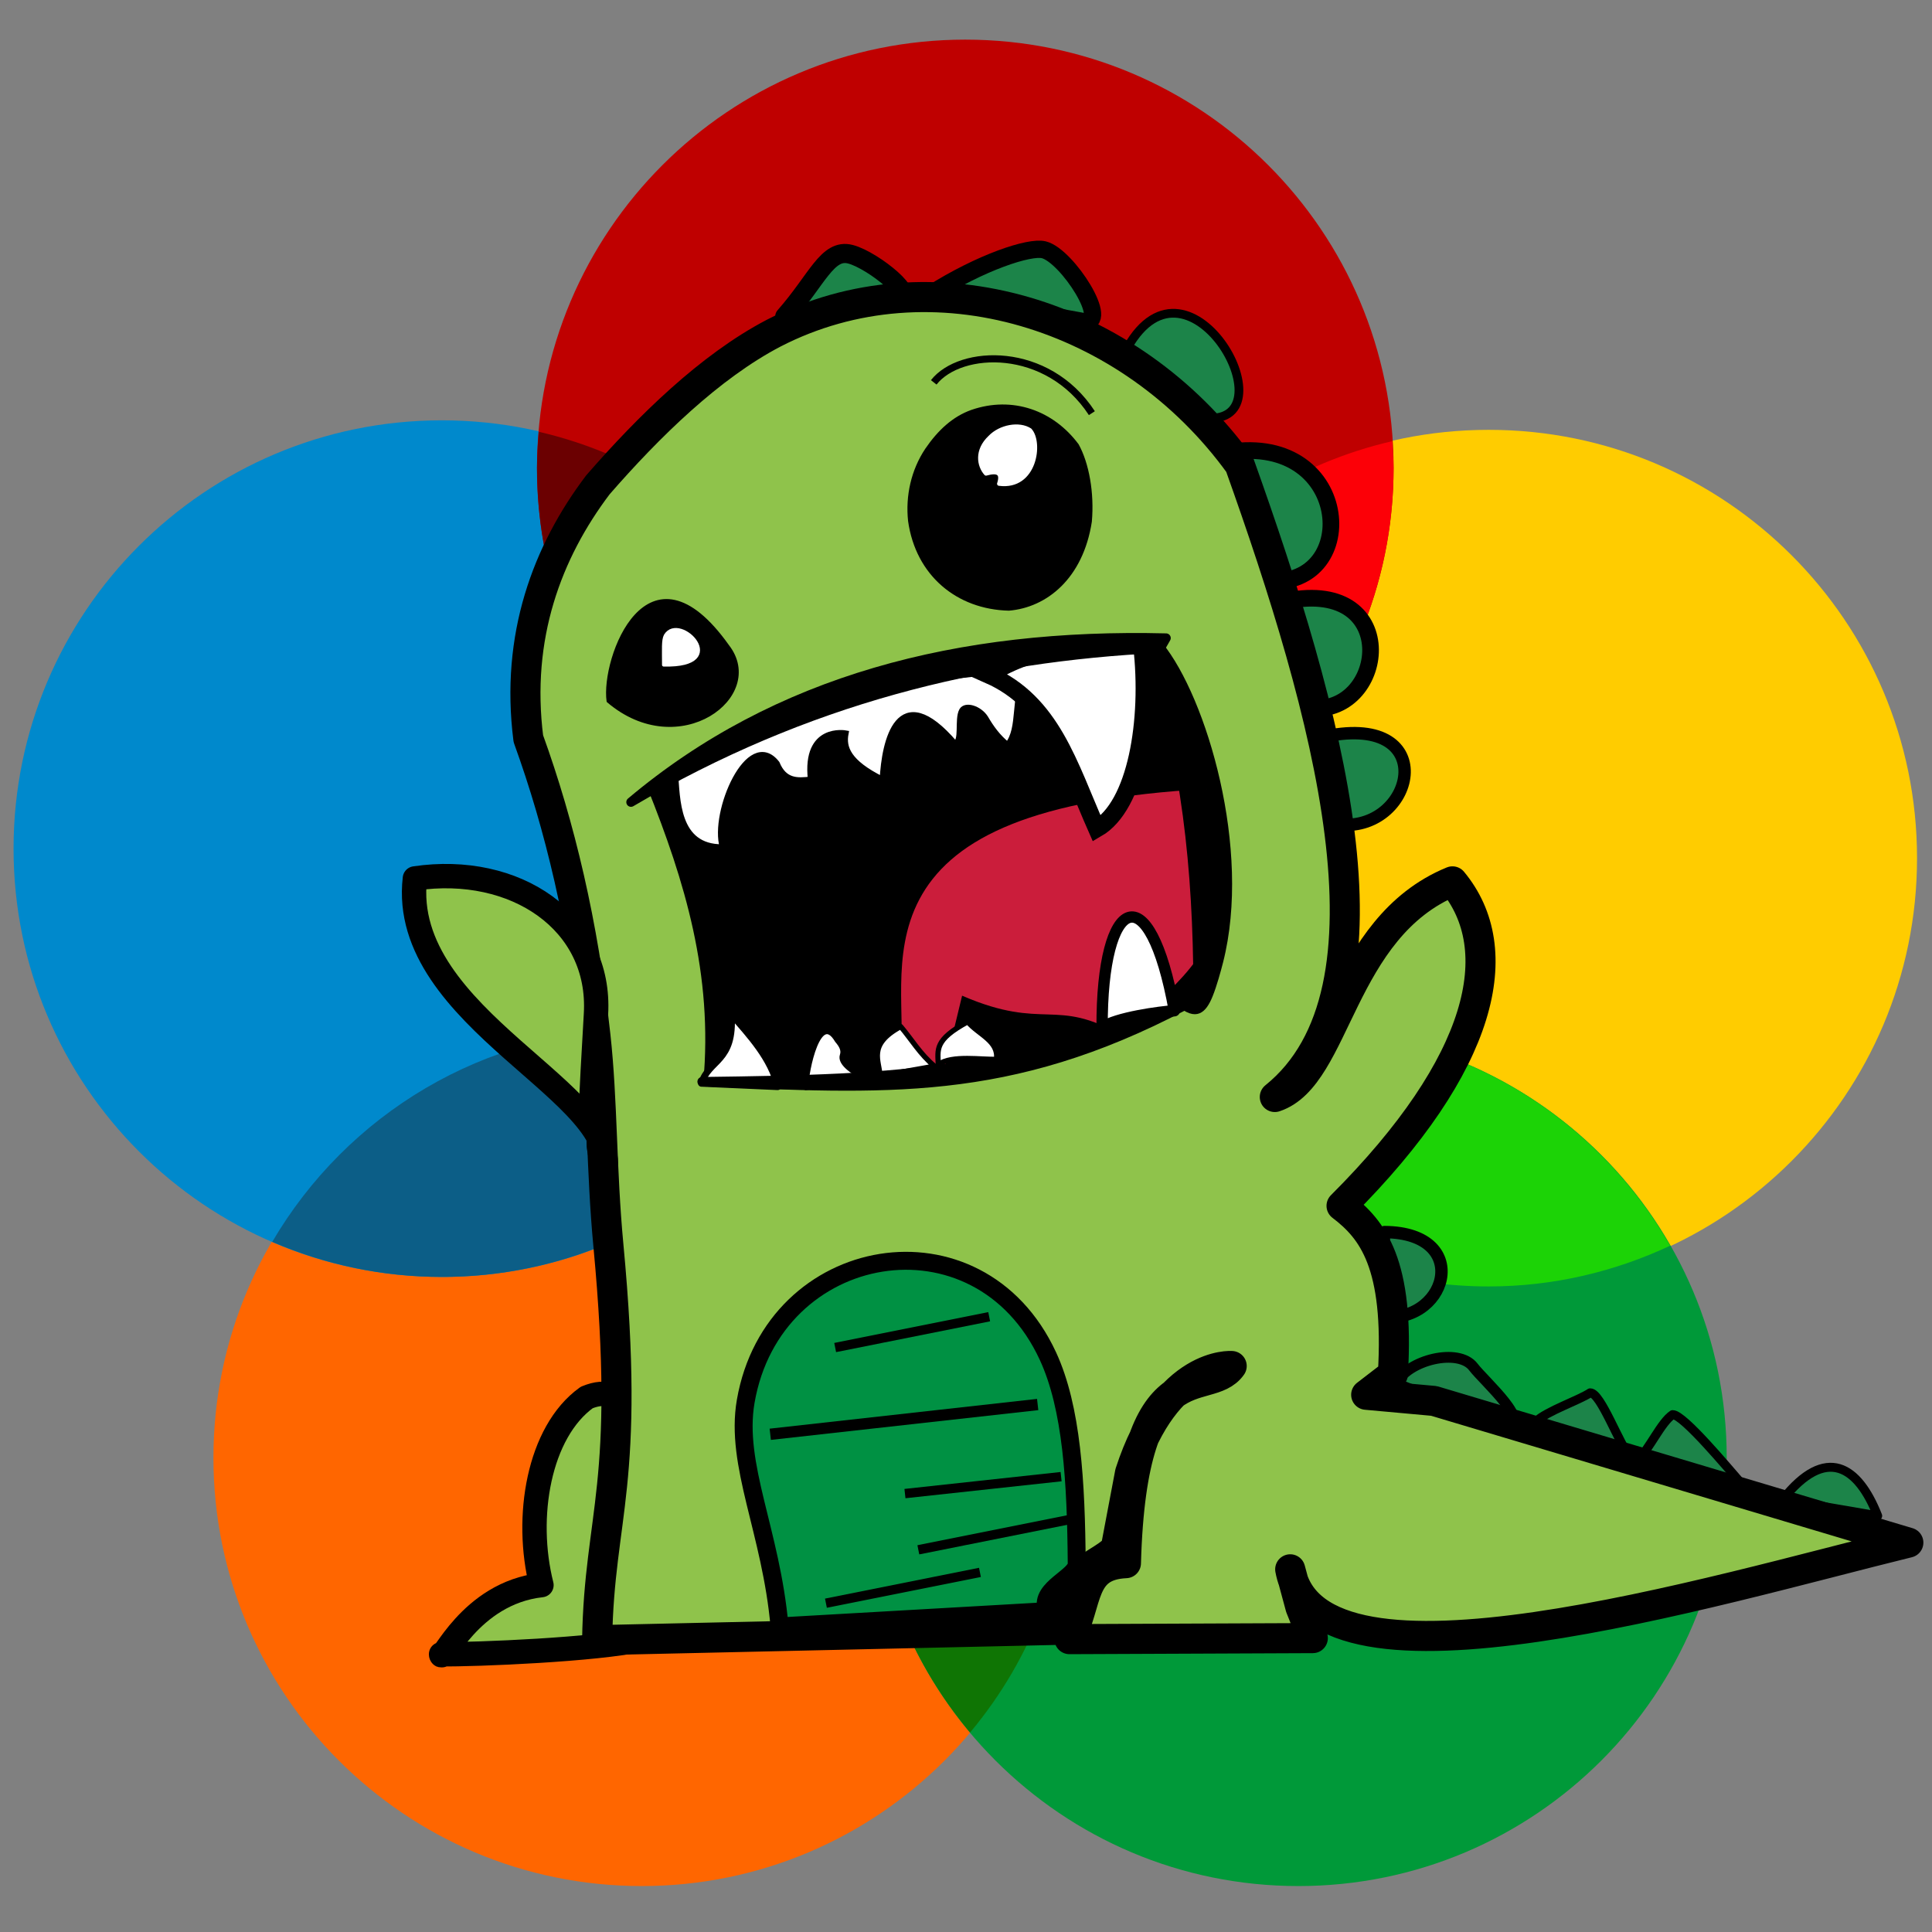<?xml version="1.0" encoding="UTF-8" standalone="no"?>
<!-- Created with Inkscape (http://www.inkscape.org/) -->

<svg
   xmlns:dc="http://purl.org/dc/elements/1.1/"
   xmlns:cc="http://creativecommons.org/ns#"
   xmlns:rdf="http://www.w3.org/1999/02/22-rdf-syntax-ns#"
   xmlns:svg="http://www.w3.org/2000/svg"
   xmlns="http://www.w3.org/2000/svg"
   xmlns:sodipodi="http://sodipodi.sourceforge.net/DTD/sodipodi-0.dtd"
   xmlns:inkscape="http://www.inkscape.org/namespaces/inkscape"
   width="102mm"
   height="102mm"
   viewBox="0 0 361.417 361.417"
   id="svg2"
   version="1.1"
   inkscape:version="0.91 r"
   sodipodi:docname="rawrtc-icon.svg">
  <rect x="0" y="0" width="361.417" height="361.417" fill="#808080" stroke="none"/>
  <title
     id="title4219">Rawr Dinosaur</title>
  <defs
     id="defs4" />
  <sodipodi:namedview
     id="base"
     pagecolor="#ffffff"
     bordercolor="#666666"
     borderopacity="1.0"
     inkscape:pageopacity="0.0"
     inkscape:pageshadow="2"
     inkscape:zoom="1.4"
     inkscape:cx="281.11546"
     inkscape:cy="44.246759"
     inkscape:document-units="px"
     inkscape:current-layer="layer1"
     showgrid="false"
     inkscape:snap-global="false"
     inkscape:window-width="2511"
     inkscape:window-height="1056"
     inkscape:window-x="49"
     inkscape:window-y="24"
     inkscape:window-maximized="1"
     fit-margin-top="1"
     fit-margin-left="1"
     fit-margin-right="1"
     fit-margin-bottom="1" />
  <g
     inkscape:groupmode="layer"
     id="layer2"
     inkscape:label="Layer 2"
     transform="translate(-11.433,-95.738)">
    <g
       transform="matrix(5.873,0,0,-5.873,211.592,368.441)"
       id="g376">
      <path
         inkscape:connector-curvature="0"
         id="path378"
         style="fill:#ff6600;fill-opacity:1;fill-rule:nonzero;stroke:none"
         d="m 0,0 c 0,-7.534 -6.107,-13.642 -13.641,-13.642 -7.535,0 -13.642,6.108 -13.642,13.642 0,7.534 6.107,13.642 13.642,13.642 C -6.107,13.642 0,7.534 0,0" />
    </g>
    <g
       transform="matrix(5.873,0,0,-5.873,370.052,256.272)"
       id="g404">
      <path
         inkscape:connector-curvature="0"
         id="path406"
         style="fill:#ffcc00;fill-opacity:1;fill-rule:nonzero;stroke:none"
         d="m 0,0 c 0,-7.533 -6.107,-13.642 -13.641,-13.642 -7.535,0 -13.642,6.109 -13.642,13.642 0,7.534 6.107,13.643 13.642,13.643 C -6.107,13.643 0,7.534 0,0" />
    </g>
    <g
       transform="matrix(5.873,0,0,-5.873,174.202,254.494)"
       id="g408">
      <path
         inkscape:connector-curvature="0"
         id="path410"
         style="fill:#0089cc;fill-opacity:1;fill-rule:nonzero;stroke:none"
         d="m 0,0 c 0,-7.533 -6.107,-13.642 -13.642,-13.642 -7.533,0 -13.641,6.109 -13.641,13.642 0,7.534 6.108,13.643 13.641,13.643 C -6.107,13.643 0,7.534 0,0" />
    </g>
    <g
       transform="matrix(5.873,0,0,-5.873,334.446,368.441)"
       id="g412">
      <path
         inkscape:connector-curvature="0"
         id="path414"
         style="fill:#009939;fill-opacity:1;fill-rule:nonzero;stroke:none"
         d="m 0,0 c 0,-7.534 -6.107,-13.642 -13.643,-13.642 -7.533,0 -13.641,6.108 -13.641,13.642 0,7.534 6.108,13.642 13.641,13.642 C -6.107,13.642 0,7.534 0,0" />
    </g>
    <g
       transform="matrix(5.873,0,0,-5.873,272.13,183.271)"
       id="g416">
      <path
         inkscape:connector-curvature="0"
         id="path418"
         style="fill:#bf0000;fill-opacity:1;fill-rule:nonzero;stroke:none"
         d="m 0,0 c 0,-7.534 -6.108,-13.642 -13.642,-13.642 -7.534,0 -13.642,6.108 -13.642,13.642 0,7.534 6.108,13.642 13.642,13.642 C -6.108,13.642 0,7.534 0,0" />
    </g>
    <g
       transform="matrix(5.873,0,0,-5.873,209.814,256.272)"
       id="g420">
      <path
         inkscape:connector-curvature="0"
         id="path422"
         style="fill:#fc0007;fill-opacity:1;fill-rule:nonzero;stroke:none"
         d="M 0,0 C 0,-0.287 0.025,-0.568 0.043,-0.851 6.094,0.545 10.61,5.955 10.61,12.43 c 0,0.287 -0.025,0.569 -0.043,0.852 C 4.516,11.885 0,6.475 0,0" />
    </g>
    <g
       transform="matrix(5.873,0,0,-5.873,220.384,295.944)"
       id="g424">
      <path
         inkscape:connector-curvature="0"
         id="path426"
         style="fill:#1cd306;fill-opacity:1;fill-rule:nonzero;stroke:none"
         d="m 0,0 c 2.351,-4.11 6.769,-6.887 11.843,-6.887 2.068,0 4.021,0.474 5.778,1.298 -2.35,4.11 -6.768,6.887 -11.843,6.887 C 3.71,1.298 1.757,0.824 0,0" />
    </g>
    <g
       transform="matrix(5.873,0,0,-5.873,174.202,368.441)"
       id="g428">
      <path
         inkscape:connector-curvature="0"
         id="path430"
         style="fill:#0f7504;fill-opacity:1;fill-rule:nonzero;stroke:none"
         d="M 0,0 C 0,-3.333 1.198,-6.383 3.184,-8.752 5.168,-6.383 6.366,-3.333 6.366,0 6.366,3.333 5.168,6.383 3.184,8.752 1.198,6.383 0,3.333 0,0" />
    </g>
    <g
       transform="matrix(5.873,0,0,-5.873,62.36,328.055)"
       id="g432">
      <path
         inkscape:connector-curvature="0"
         id="path434"
         style="fill:#0c5e87;fill-opacity:1;fill-rule:nonzero;stroke:none"
         d="m 0,0 c 1.657,-0.716 3.481,-1.117 5.401,-1.117 5.024,0 9.401,2.723 11.769,6.766 C 15.513,6.365 13.688,6.765 11.769,6.765 6.745,6.765 2.367,4.042 0,0" />
    </g>
    <g
       transform="matrix(5.873,0,0,-5.873,112.231,176.511)"
       id="g436">
      <path
         inkscape:connector-curvature="0"
         id="path438"
         style="fill:#6b0001;fill-opacity:1;fill-rule:nonzero;stroke:none"
         d="m 0,0 c -0.032,-0.38 -0.059,-0.762 -0.059,-1.151 0,-6.47 4.509,-11.875 10.553,-13.277 0.031,0.38 0.058,0.762 0.058,1.15 C 10.552,-6.808 6.044,-1.401 0,0" />
    </g>
  </g>
  <g
     inkscape:label="Layer 1"
     inkscape:groupmode="layer"
     id="layer1"
     transform="translate(-33.666,-116.457)">
    <flowRoot
       xml:space="preserve"
       id="flowRoot4707"
       style="font-style:normal;font-weight:normal;font-size:40px;line-height:125%;font-family:sans-serif;letter-spacing:0px;word-spacing:0px;fill:#000000;fill-opacity:1;stroke:none;stroke-width:1px;stroke-linecap:butt;stroke-linejoin:miter;stroke-opacity:1"><flowRegion
         id="flowRegion4709"><rect
           id="rect4711"
           width="3014.295"
           height="1814.234"
           x="-3260.773"
           y="-963.902" /></flowRegion><flowPara
         id="flowPara4713" /></flowRoot>    <g
       id="g4177"
       transform="matrix(0.409,0,0,0.409,99.754,120.76)">
      <g
         id="g4715">
        <path
           style="opacity:1;fill:#8fc34b;fill-opacity:1;fill-rule:evenodd;stroke:#000000;stroke-width:11.14;stroke-linecap:butt;stroke-linejoin:round;stroke-miterlimit:4;stroke-dasharray:none;stroke-opacity:1"
           d="M 132.021,739.323 C 128.169,704.587 143.355,613.544 106.757,628.676 84.766,644.496 78.233,683.435 86.072,714.477 c -32.995,3.648 -45.806,36.597 -45.926,31.618 15.82,0.201 71.26,-2.091 91.875,-6.771 z"
           id="path4180-6-3"
           inkscape:connector-curvature="0"
           sodipodi:nodetypes="ccccc" />
        <path
           style="opacity:1;fill:#1c8449;fill-opacity:1;fill-rule:evenodd;stroke:#000000;stroke-width:7.624;stroke-linecap:butt;stroke-linejoin:round;stroke-miterlimit:4;stroke-dasharray:none;stroke-opacity:1"
           d="m 391.789,198.166 30.435,57.143 c 40.727,-1.408 32.238,-74.327 -30.435,-57.143 z"
           id="path4188"
           inkscape:connector-curvature="0"
           sodipodi:nodetypes="ccc" />
        <path
           style="opacity:1;fill:#1c8449;fill-opacity:1;fill-rule:evenodd;stroke:#000000;stroke-width:7.624;stroke-linecap:butt;stroke-linejoin:round;stroke-miterlimit:4;stroke-dasharray:none;stroke-opacity:1"
           d="m 424.391,264.848 13.831,48.509 c 34.784,2.804 41.868,-61.544 -13.831,-48.509 z"
           id="path4188-9"
           inkscape:connector-curvature="0"
           sodipodi:nodetypes="ccc" />
        <path
           style="opacity:1;fill:#1c8449;fill-opacity:1;fill-rule:evenodd;stroke:#000000;stroke-width:5.672;stroke-linecap:butt;stroke-linejoin:round;stroke-miterlimit:4;stroke-dasharray:none;stroke-opacity:1"
           d="m 442.334,326.792 9.182,39.875 c 34.784,2.804 46.517,-52.91 -9.182,-39.875 z"
           id="path4188-9-2"
           inkscape:connector-curvature="0"
           sodipodi:nodetypes="ccc" />
        <path
           style="opacity:1;fill:#1c8449;fill-opacity:1;fill-rule:evenodd;stroke:#000000;stroke-width:3.998;stroke-linecap:butt;stroke-linejoin:round;stroke-miterlimit:4;stroke-dasharray:none;stroke-opacity:1"
           d="m 353.991,148.621 34.42,31.905 c 42.252,5.444 -5.72,-82.771 -34.42,-31.905 z"
           id="path4188-8"
           inkscape:connector-curvature="0"
           sodipodi:nodetypes="ccc" />
        <path
           style="opacity:1;fill:#1c8449;fill-opacity:1;fill-rule:evenodd;stroke:#000000;stroke-width:7.903;stroke-linecap:butt;stroke-linejoin:round;stroke-miterlimit:4;stroke-dasharray:none;stroke-opacity:1"
           d="m 264.219,123.899 69.62,12.644 c 13.229,1.976 -7.322,-30.245 -18.025,-32.83 -6.567,-1.586 -28.655,5.664 -51.596,20.186 z"
           id="path4188-8-3"
           inkscape:connector-curvature="0"
           sodipodi:nodetypes="ccsc" />
        <path
           style="opacity:1;fill:#1c8449;fill-opacity:1;fill-rule:evenodd;stroke:#000000;stroke-width:8.74;stroke-linecap:butt;stroke-linejoin:round;stroke-miterlimit:4;stroke-dasharray:none;stroke-opacity:1"
           d="m 197.353,134.245 49.696,-9.273 c 13.229,1.976 -9.024,-16.462 -19.685,-19.215 -10.547,-2.724 -15.176,11.65 -30.011,28.488 z"
           id="path4188-8-3-2"
           inkscape:connector-curvature="0"
           sodipodi:nodetypes="ccsc" />
        <path
           style="opacity:1;fill:#1c8449;fill-opacity:1;fill-rule:evenodd;stroke:#000000;stroke-width:5.672;stroke-linecap:butt;stroke-linejoin:round;stroke-miterlimit:4;stroke-dasharray:none;stroke-opacity:1"
           d="m 471.648,553.005 -3.498,38.466 c 31.831,5.559 44.94,-38.195 3.498,-38.466 z"
           id="path4188-9-2-7"
           inkscape:connector-curvature="0"
           sodipodi:nodetypes="ccc" />
        <path
           style="opacity:1;fill:#1c8449;fill-opacity:1;fill-rule:evenodd;stroke:#000000;stroke-width:4.928;stroke-linecap:butt;stroke-linejoin:round;stroke-miterlimit:4;stroke-dasharray:none;stroke-opacity:1"
           d="m 476.973,622.272 48.631,19.211 c 15.92,0.98 -8.812,-20.762 -13.25,-26.711 -6.72,-9.008 -30.036,-3.338 -35.381,7.5 z"
           id="path4188-9-2-7-3"
           inkscape:connector-curvature="0"
           sodipodi:nodetypes="ccsc" />
        <path
           style="opacity:1;fill:#1c8449;fill-opacity:1;fill-rule:evenodd;stroke:#000000;stroke-width:4.091;stroke-linecap:butt;stroke-linejoin:round;stroke-miterlimit:4;stroke-dasharray:none;stroke-opacity:1"
           d="m 540.925,639.612 43.465,16.863 c -5.27,-6.006 -13.812,-30.079 -18.675,-29.951 -5.29,3.496 -19.546,8.255 -24.79,13.088 z"
           id="path4188-9-2-7-3-8"
           inkscape:connector-curvature="0"
           sodipodi:nodetypes="cccc" />
        <path
           style="opacity:1;fill:#1c8449;fill-opacity:1;fill-rule:evenodd;stroke:#000000;stroke-width:4.091;stroke-linecap:butt;stroke-linejoin:round;stroke-miterlimit:4;stroke-dasharray:none;stroke-opacity:1"
           d="m 587.581,657.101 46.752,10.288 c -5.27,-6.006 -26.023,-31.018 -30.886,-30.89 -5.29,3.496 -10.623,15.769 -15.867,20.602 z"
           id="path4188-9-2-7-3-8-4"
           inkscape:connector-curvature="0"
           sodipodi:nodetypes="cccc" />
        <path
           style="opacity:1;fill:#1c8449;fill-opacity:1;fill-rule:evenodd;stroke:#000000;stroke-width:4.091;stroke-linecap:butt;stroke-linejoin:round;stroke-miterlimit:4;stroke-dasharray:none;stroke-opacity:1"
           d="m 653.778,675.323 43.465,7.47 c -8.963,-22.74 -23.563,-32.489 -43.465,-7.47 z"
           id="path4188-9-2-7-3-8-4-7"
           inkscape:connector-curvature="0"
           sodipodi:nodetypes="ccc" />
        <path
           style="opacity:1;fill:#000000;fill-rule:evenodd;stroke:#000000;stroke-width:0.93px;stroke-linecap:butt;stroke-linejoin:miter;stroke-opacity:1"
           d="m 329.588,459.81 c -18.672,-22.317 -40.363,6.243 -56.453,-12.619 2.262,22.527 -16.957,21.635 -24.574,6.309 l -14.611,28.891 c 41.769,2.363 64.944,-13.869 95.638,-22.581 z"
           id="path4540"
           inkscape:connector-curvature="0"
           sodipodi:nodetypes="ccccc" />
        <path
           style="opacity:1;fill:#8fc34b;fill-opacity:1;fill-rule:evenodd;stroke:#000000;stroke-width:13.761;stroke-linecap:butt;stroke-linejoin:round;stroke-miterlimit:4;stroke-dasharray:none;stroke-opacity:1"
           d="m 80.069,327.323 c -5.927,-46.671 8.572,-85.354 31.818,-116.093 23.146,-26.584 51.224,-54.153 80.443,-69.397 72.075,-37.094 162.876,-9.258 213.101,60.23 39.996,112.094 76.432,240.565 16.058,289.16 28.497,-9.37 29.648,-77.44 81.246,-98.622 25.791,31.051 14.61,83.175 -50.72,148.402 14.301,10.877 26.475,26.612 23.481,77.019 l -12.21,9.393 30.995,2.818 216.968,64.809 c -88.369,21.656 -270.919,77.013 -282.716,12.21 l 4.696,17.376 5.636,14.089 -111.302,0.47 c 8.855,-17.24 4.787,-33.769 25.83,-34.752 2.774,-100.142 37.357,-74.51 48.372,-90.168 0,0 -29.866,-2.459 -46.493,48.841 l -6.575,34.752 c -9.627,9.08 -21.036,7.473 -27.238,37.101 l -209.924,4.696 c 0.944,-57.744 15.53,-70.681 5.139,-180.682 -3.24,-34.296 -2.657,-66.073 -5.913,-95.689 -5.624,-51.159 -16.18,-95.866 -30.691,-135.962 z"
           id="path4180"
           inkscape:connector-curvature="0"
           sodipodi:nodetypes="cccccccccccccccccccccssc" />
        <path
           style="fill:#000000;fill-rule:evenodd;stroke:#000000;stroke-width:0.93px;stroke-linecap:butt;stroke-linejoin:miter;stroke-opacity:1"
           d="m 134.984,349.724 c 17.094,42.683 30.102,85.358 25.57,134.823 65.746,7.34 146.06,2.063 216.514,-35.532 8.503,7.304 12.554,3.321 15.494,-3.896 1.974,-4.846 3.812,-11.696 4.796,-15.519 13.176,-51.739 -7.632,-121.062 -27.596,-145.627 -207.89,25.001 -188.582,37.251 -233.45,66.083 z"
           id="path4178"
           inkscape:connector-curvature="0"
           sodipodi:nodetypes="cccscccc" />
        <path
           style="fill:#cb1d3b;fill-opacity:1;fill-rule:evenodd;stroke:#cb1d3b;stroke-width:12.924;stroke-linecap:butt;stroke-linejoin:miter;stroke-miterlimit:4;stroke-dasharray:none;stroke-opacity:1"
           d="m 383.717,357.199 -0.55,63.531 c -27.643,41.744 -77.259,49.058 -126.417,54.944 4.646,-44.127 -25.872,-108.029 126.967,-118.475 z"
           id="path4186"
           inkscape:connector-curvature="0"
           sodipodi:nodetypes="cccc" />
        <path
           style="fill:#ffffff;fill-rule:evenodd;stroke:#000000;stroke-width:2.661;stroke-linecap:butt;stroke-linejoin:miter;stroke-miterlimit:4;stroke-dasharray:none;stroke-opacity:1"
           d="m 147.197,342.585 c 41.216,-19.255 73.61,-41.909 160.716,-46.901 -6.434,13.059 -2.287,26.593 -8.639,34.553 -4.486,-3.573 -7.55,-7.857 -10.168,-12.364 -2.815,-4.373 -9.098,-6.235 -10.704,-3.356 -2.224,3.986 0.402,14.318 -3.297,15.058 -25.924,-30.263 -32.209,-0.712 -33.008,16.507 -15.866,-7.854 -18.161,-14.665 -16.885,-21.201 0,0 -18.691,-3.537 -15.959,21.115 -6.081,0.703 -12.068,1.076 -15.546,-7.335 -12.704,-16.211 -29.497,22.303 -24.769,38.313 -21.401,0.202 -20.719,-22.241 -21.742,-34.389 z"
           id="path4158"
           inkscape:connector-curvature="0"
           sodipodi:nodetypes="ccccsccccccc" />
        <path
           style="fill:#000000;fill-rule:evenodd;stroke:#000000;stroke-width:1.302;stroke-linecap:butt;stroke-linejoin:round;stroke-miterlimit:4;stroke-dasharray:none;stroke-opacity:1"
           d="m 116.507,310.184 c -2.75,-19.427 18.363,-76.509 54.828,-25.198 17.65,22.819 -22.31,52.921 -54.828,25.198 z"
           id="path4162"
           inkscape:connector-curvature="0"
           sodipodi:nodetypes="ccc" />
        <path
           style="fill:#ffffff;fill-rule:evenodd;stroke:#ffffff;stroke-width:1.488;stroke-linecap:butt;stroke-linejoin:round;stroke-miterlimit:4;stroke-dasharray:none;stroke-opacity:1"
           d="m 141.957,293.603 c 31.657,0.823 7.35,-24.206 0.818,-13.456 -1.151,2.154 -0.818,6.39 -0.818,13.456 z"
           id="path4166"
           inkscape:connector-curvature="0"
           sodipodi:nodetypes="ccc" />
        <path
           style="fill:#000000;fill-rule:evenodd;stroke:#000000;stroke-width:0.93px;stroke-linecap:butt;stroke-linejoin:miter;stroke-opacity:1"
           d="m 331.362,192.936 c -11.415,-15.344 -29.894,-21.975 -48.534,-15.531 -8.402,2.988 -15.096,9.195 -20.797,17.533 -6.476,9.697 -9.018,21.407 -7.819,32.764 3.453,24.754 22.12,40.066 45.646,40.621 17.02,-1.416 33.516,-14.491 37.485,-40.294 1.151,-13.082 -1.27,-26.567 -5.981,-35.092 z"
           id="path4170"
           inkscape:connector-curvature="0"
           sodipodi:nodetypes="ccccccc" />
        <path
           style="fill:#ffffff;fill-rule:evenodd;stroke:#ffffff;stroke-width:1.86;stroke-linecap:butt;stroke-linejoin:round;stroke-miterlimit:4;stroke-dasharray:none;stroke-opacity:1"
           d="m 295.377,210.75 c 16.531,2.216 19.337,-18.932 14.097,-24.549 -4.875,-3.162 -13.491,-1.657 -18.25,3.308 -6.338,5.974 -5.09,12.961 -1.824,16.592 5.607,-1.558 7.531,-0.117 5.977,4.649 z"
           id="path4172"
           inkscape:connector-curvature="0"
           sodipodi:nodetypes="ccccc" />
        <path
           style="fill:none;fill-rule:evenodd;stroke:#000000;stroke-width:3.254;stroke-linecap:butt;stroke-linejoin:miter;stroke-miterlimit:4;stroke-dasharray:none;stroke-opacity:1"
           d="m 337.814,178.451 c -20.315,-31.116 -60.112,-29.612 -72.323,-14.089"
           id="path4182"
           inkscape:connector-curvature="0"
           sodipodi:nodetypes="cc" />
        <path
           style="fill:#ffffff;fill-opacity:1;fill-rule:evenodd;stroke:#000000;stroke-width:8.013;stroke-linecap:butt;stroke-linejoin:miter;stroke-miterlimit:4;stroke-dasharray:none;stroke-opacity:1"
           d="m 360.707,284.762 c 3.956,34.331 -2.519,73.265 -20.632,83.742 -12.801,-28.946 -20.49,-57.604 -49.456,-70.392 22.156,-14.1 46.061,-14.212 70.088,-13.35 z"
           id="path4160"
           inkscape:connector-curvature="0"
           sodipodi:nodetypes="cccc" />
        <path
           style="fill:#000000;fill-rule:evenodd;stroke:#000000;stroke-width:4.277;stroke-linecap:butt;stroke-linejoin:round;stroke-miterlimit:4;stroke-dasharray:none;stroke-opacity:1"
           d="M 127.014,356.365 C 193.547,300.314 276.908,278.97 371.755,281.316 l -2.657,4.649 c -81.77,3.92 -162.076,23.313 -242.084,70.4 z"
           id="path4176"
           inkscape:connector-curvature="0"
           sodipodi:nodetypes="cccc" />
        <path
           style="fill:#000000;fill-rule:evenodd;stroke:none;stroke-width:1px;stroke-linecap:butt;stroke-linejoin:miter;stroke-opacity:1"
           d="m 370.688,283.648 c 32.143,95.255 30.693,123.821 18.598,161.331 -0.053,-5.603 -5.02,1.524 -5.038,-4.016 -0.173,-53.238 -5.352,-104.673 -22.013,-152.619 z"
           id="path4418"
           inkscape:connector-curvature="0"
           sodipodi:nodetypes="ccscc" />
        <path
           style="opacity:1;fill:#ffffff;fill-opacity:1;fill-rule:evenodd;stroke:#000000;stroke-width:3.02;stroke-linecap:butt;stroke-linejoin:round;stroke-miterlimit:4;stroke-dasharray:none;stroke-opacity:1"
           d="m 194.123,486.556 c -2.822,-12.737 -12.824,-23.586 -21.206,-33.145 1.493,21.961 -10.318,20.537 -13.693,31.595 z"
           id="path4160-8"
           inkscape:connector-curvature="0"
           sodipodi:nodetypes="cccc" />
        <path
           style="opacity:1;fill:#ffffff;fill-opacity:1;fill-rule:evenodd;stroke:#000000;stroke-width:2.385;stroke-linecap:butt;stroke-linejoin:round;stroke-miterlimit:4;stroke-dasharray:none;stroke-opacity:1"
           d="m 234.225,482.785 c -7.008,-3.713 -11.557,-7.487 -10.5,-10.598 0.839,-2.469 -0.448,-4.674 -2.316,-6.854 -8.566,-14.411 -14.375,13.792 -14.469,21.554 z"
           id="path4160-8-0"
           inkscape:connector-curvature="0"
           sodipodi:nodetypes="csccc" />
        <path
           style="opacity:1;fill:#ffffff;fill-opacity:1;fill-rule:evenodd;stroke:#000000;stroke-width:2.385;stroke-linecap:butt;stroke-linejoin:round;stroke-miterlimit:4;stroke-dasharray:none;stroke-opacity:1"
           d="m 265.857,477.129 c -6.492,-5.357 -10.552,-12.295 -15.473,-18.116 -15.377,8.292 -9.679,15.74 -9.488,22.55 z"
           id="path4160-8-0-3"
           inkscape:connector-curvature="0"
           sodipodi:nodetypes="cccc" />
        <path
           style="fill:#000000;fill-rule:evenodd;stroke:#000000;stroke-width:4.277;stroke-linecap:butt;stroke-linejoin:round;stroke-miterlimit:4;stroke-dasharray:none;stroke-opacity:1"
           d="m 159.537,484.206 c 83.632,3.371 139.741,7.671 220.72,-34.871 l -2.025,-7.248 c -71.965,39.023 -125.866,40.929 -218.695,42.12 z"
           id="path4176-8"
           inkscape:connector-curvature="0"
           sodipodi:nodetypes="cccc" />
        <path
           style="opacity:1;fill:#ffffff;fill-opacity:1;fill-rule:evenodd;stroke:#000000;stroke-width:5.175;stroke-linecap:butt;stroke-linejoin:round;stroke-miterlimit:4;stroke-dasharray:none;stroke-opacity:1"
           d="m 375.555,451.786 c -11.315,-63.183 -33.344,-53.11 -33.055,7.688 6.217,-4.567 26.838,-7.317 33.055,-7.688 z"
           id="path4160-8-0-3-5-3"
           inkscape:connector-curvature="0"
           sodipodi:nodetypes="ccc" />
        <path
           style="fill:#000000;fill-rule:evenodd;stroke:#000000;stroke-width:0.93px;stroke-linecap:butt;stroke-linejoin:miter;stroke-opacity:1"
           d="m 351.173,463.463 c -29.983,-17.464 -35.098,-1.968 -72.393,-17.932 l -9.298,38.521 z"
           id="path4557"
           inkscape:connector-curvature="0"
           sodipodi:nodetypes="cccc" />
        <path
           style="opacity:1;fill:#ffffff;fill-opacity:1;fill-rule:evenodd;stroke:#000000;stroke-width:2.385;stroke-linecap:butt;stroke-linejoin:round;stroke-miterlimit:4;stroke-dasharray:none;stroke-opacity:1"
           d="m 294.183,473.957 c 1.146,-8.346 -8.227,-11.299 -13.148,-17.12 -15.377,8.292 -13.664,12.752 -13.473,19.561 6.217,-4.567 20.404,-2.07 26.621,-2.441 z"
           id="path4160-8-0-3-5"
           inkscape:connector-curvature="0"
           sodipodi:nodetypes="cccc" />
        <path
           style="fill:#009143;fill-opacity:1;fill-rule:evenodd;stroke:#000000;stroke-width:8.209;stroke-linecap:butt;stroke-linejoin:round;stroke-miterlimit:4;stroke-dasharray:none;stroke-opacity:1"
           d="m 320.208,726.218 -9.859,0.563 -115.391,6.594 c -3.848,-43.384 -20.512,-73.813 -15.469,-102.968 12.591,-72.791 106.49,-89.263 138.216,-20.7 10.963,23.692 12.903,57.492 13.183,95.044 0.044,5.872 -16.7,11.178 -13.882,20.41 z"
           id="path4559"
           inkscape:connector-curvature="0"
           sodipodi:nodetypes="cccssscc" />
        <path
           style="fill:none;fill-rule:evenodd;stroke:#000000;stroke-width:4.277;stroke-linecap:butt;stroke-linejoin:round;stroke-miterlimit:4;stroke-dasharray:none;stroke-opacity:1"
           d="m 220.407,605.812 70.444,-14.089"
           id="path4561"
           inkscape:connector-curvature="0" />
        <path
           style="fill:none;fill-rule:evenodd;stroke:#000000;stroke-width:4.277;stroke-linecap:butt;stroke-linejoin:round;stroke-miterlimit:4;stroke-dasharray:none;stroke-opacity:1"
           d="M 258.447,698.329 328.891,684.24"
           id="path4561-9"
           inkscape:connector-curvature="0" />
        <path
           style="fill:none;fill-rule:evenodd;stroke:#000000;stroke-width:5.168;stroke-linecap:butt;stroke-linejoin:round;stroke-miterlimit:4;stroke-dasharray:none;stroke-opacity:1"
           d="M 190.716,645.493 313.028,631.88"
           id="path4561-6"
           inkscape:connector-curvature="0" />
        <path
           style="fill:none;fill-rule:evenodd;stroke:#000000;stroke-width:4.277;stroke-linecap:butt;stroke-linejoin:round;stroke-miterlimit:4;stroke-dasharray:none;stroke-opacity:1"
           d="m 252.323,672.616 71.42,-7.747"
           id="path4561-9-0"
           inkscape:connector-curvature="0" />
        <path
           style="fill:none;fill-rule:evenodd;stroke:#000000;stroke-width:4.277;stroke-linecap:butt;stroke-linejoin:round;stroke-miterlimit:4;stroke-dasharray:none;stroke-opacity:1"
           d="M 216.18,722.75 286.624,708.661"
           id="path4561-9-4"
           inkscape:connector-curvature="0" />
        <path
           style="opacity:1;fill:#8fc34b;fill-opacity:1;fill-rule:evenodd;stroke:#000000;stroke-width:11.14;stroke-linecap:butt;stroke-linejoin:round;stroke-miterlimit:4;stroke-dasharray:none;stroke-opacity:1"
           d="m 114.74,526.853 -2.424,-12.901 c -0.679,-48.533 -6.56,28.28 -1.313,-60.653 2.494,-42.274 -36.952,-68.844 -82.826,-62.043 -7.445,64.412 97.349,98.718 86.563,135.597 z"
           id="path4180-6"
           inkscape:connector-curvature="0"
           sodipodi:nodetypes="ccscc" />
      </g>
    </g>
  </g>
</svg>
